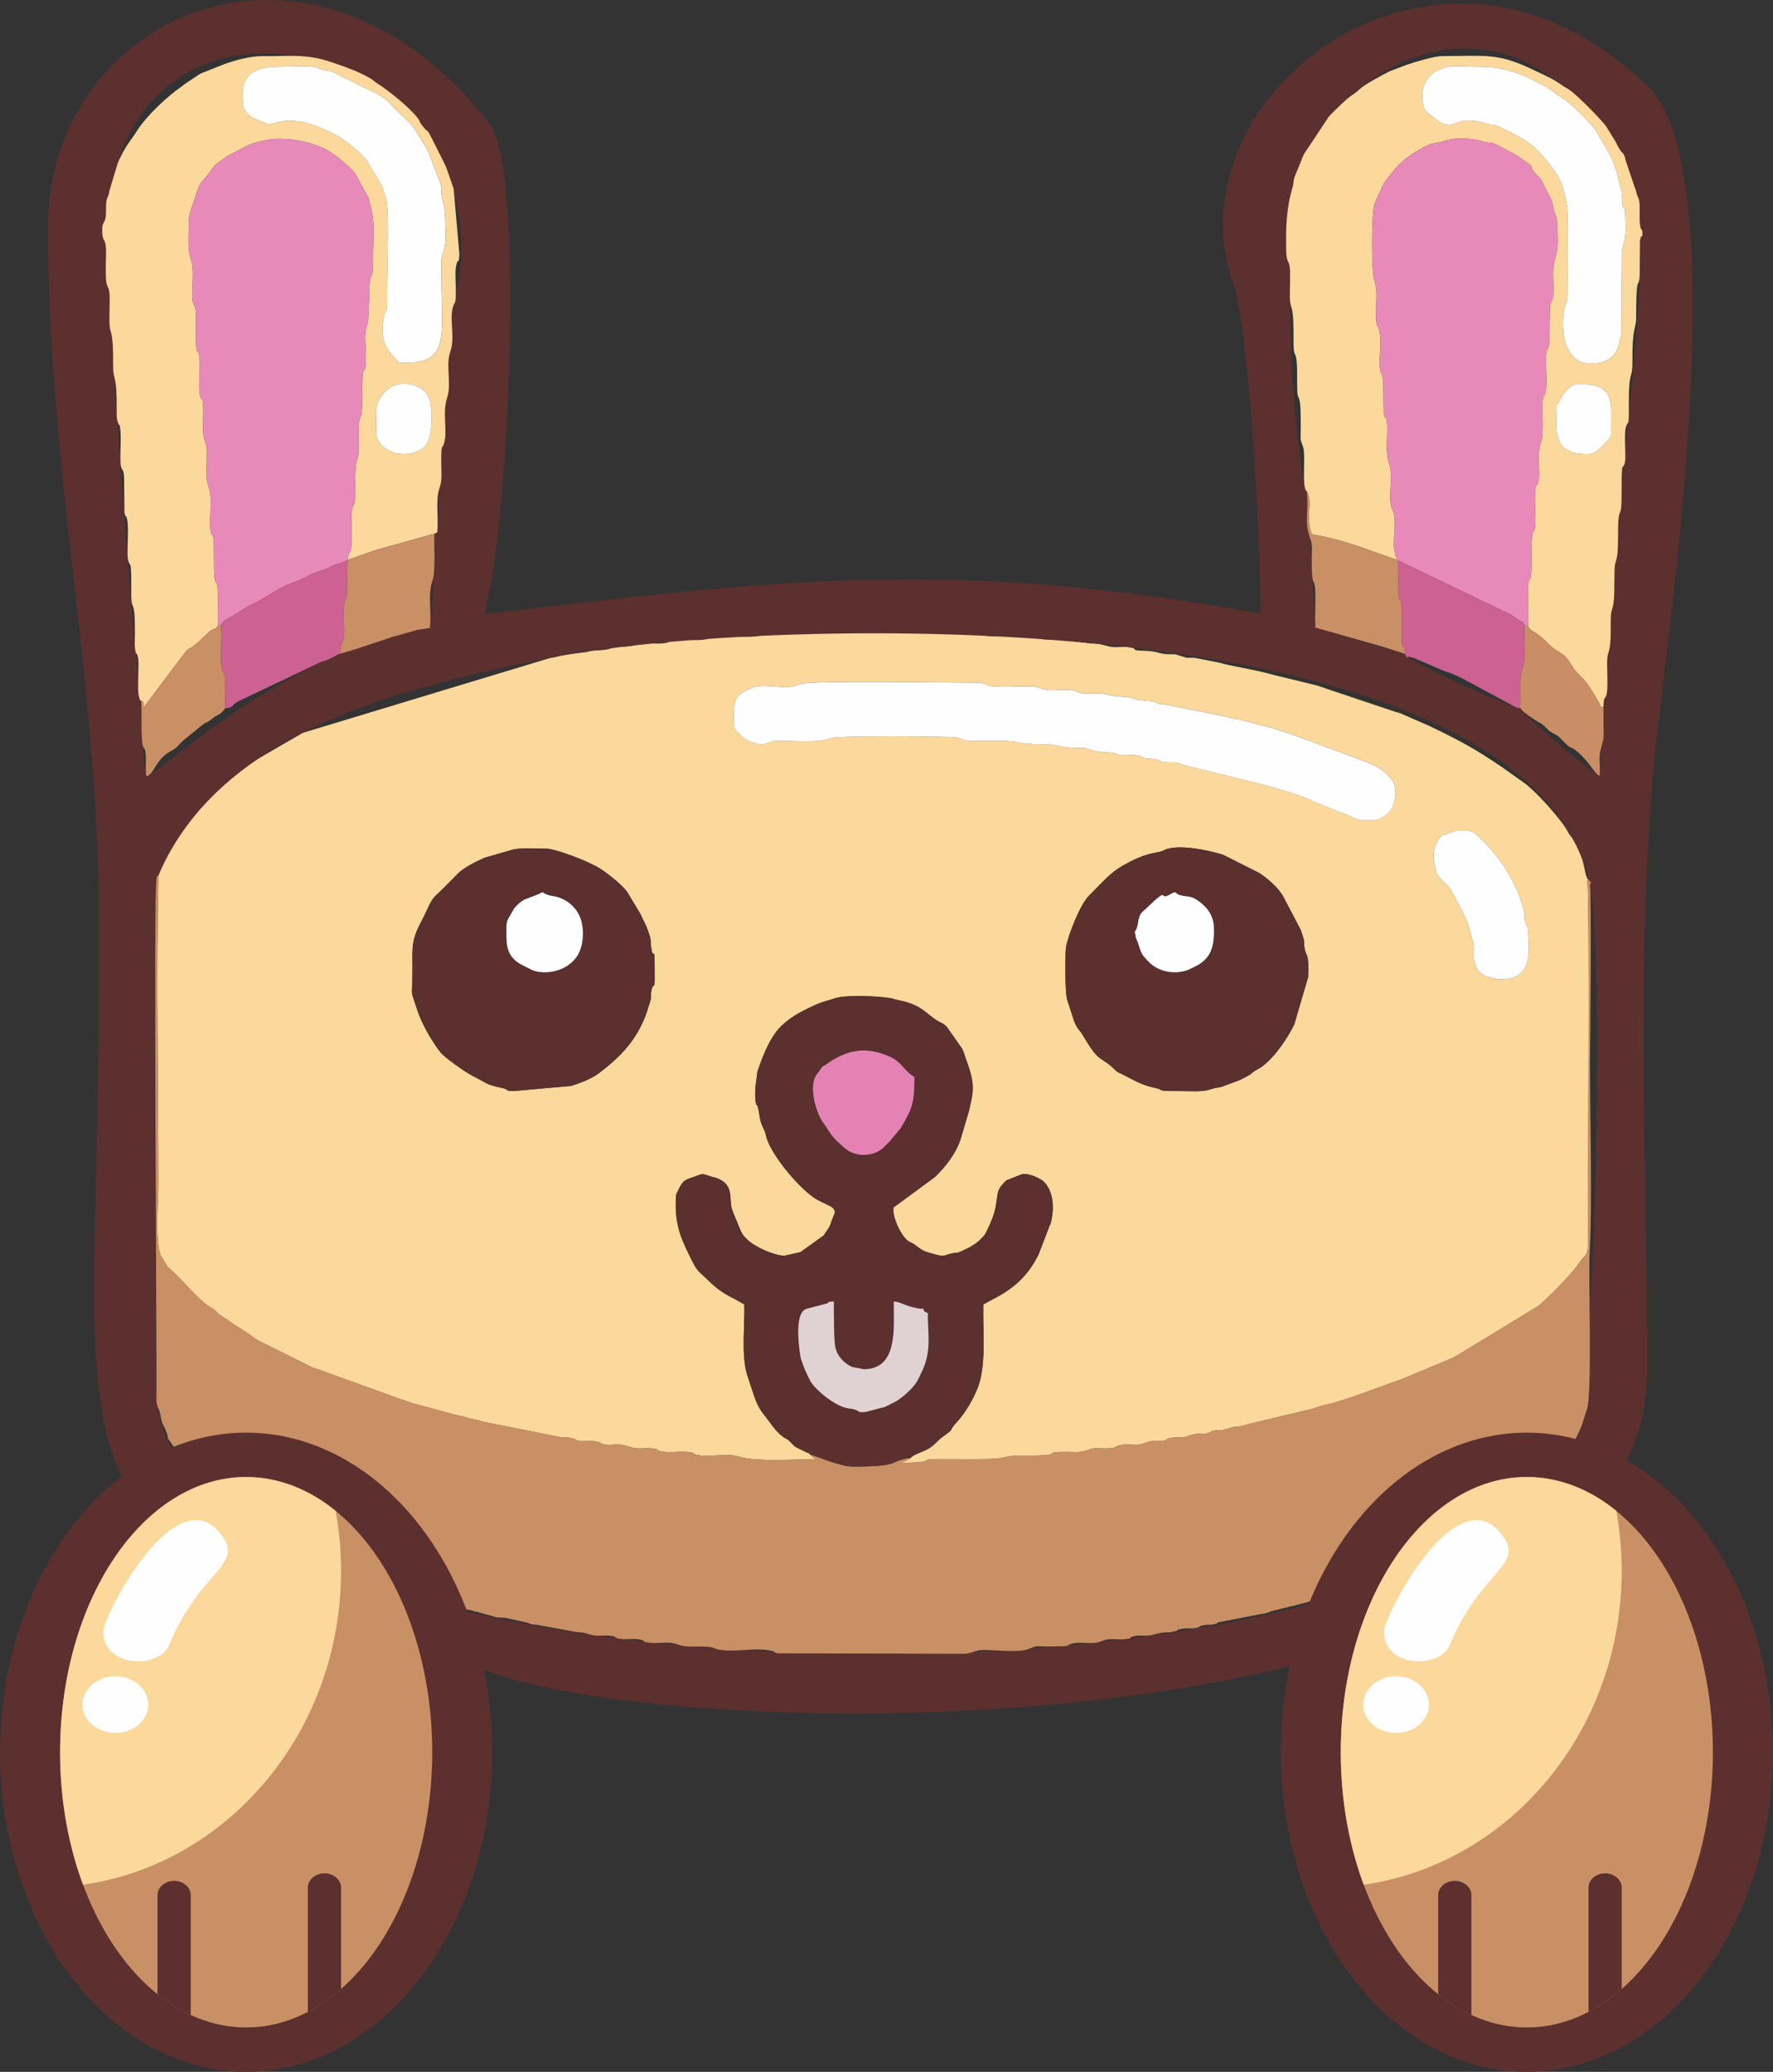 <?xml version="1.0" encoding="UTF-8"?>
<!DOCTYPE svg PUBLIC "-//W3C//DTD SVG 1.1//EN" "http://www.w3.org/Graphics/SVG/1.1/DTD/svg11.dtd">
<!-- Creator: CorelDRAW -->
<svg xmlns="http://www.w3.org/2000/svg" xml:space="preserve" width="173.311mm" height="202.482mm" version="1.1" style="shape-rendering:geometricPrecision; text-rendering:geometricPrecision; image-rendering:optimizeQuality; fill-rule:evenodd; clip-rule:evenodd"
viewBox="0 0 1811.92 2116.89"
 xmlns:xlink="http://www.w3.org/1999/xlink"
 xmlns:xodm="http://www.corel.com/coreldraw/odm/2003">
 <rect x="0" y="0" width="1811.92" height="2116.89" fill="#333333" stroke="none"/>
 <defs>
  <style type="text/css">
   <![CDATA[
    .fil4 {fill:#FEFEFE}
    .fil9 {fill:#FEFEFE}
    .fil0 {fill:#FBD89B}
    .fil3 {fill:#E88AB9}
    .fil7 {fill:#E582B4}
    .fil6 {fill:#E0D2D2}
    .fil5 {fill:#CC6192}
    .fil2 {fill:#C99065}
    .fil8 {fill:#C98E65}
    .fil1 {fill:#5B302E}
   ]]>
  </style>
 </defs>
 <g id="Camada_x0020_1">
  <g id="_2502371612544">
   <g>
    <path class="fil0" d="M1188.82 869.11c13.62,-7.92 49.43,0.38 61.39,4.35l36.73 18.52c7.55,4.82 18.8,14.4 24.03,23.23l18.41 35.11c5.7,16.92 1.87,7.22 3.94,19.29 1.21,7.06 4.83,3.93 3.47,28.86l-14.18 48.41c-7.61,15.18 -20.83,34.59 -34.23,43.77l-3.47 1.96c-10.2,6.04 -0.99,2.44 -17.71,10.8l-18.73 6.98c-5.94,1.45 -5.46,0.63 -11.65,2.71 -8.39,2.82 -20.26,1.62 -30.1,1.65 -28.32,0.09 -14.52,-0.79 -26.82,-3.35 -12.9,-2.68 -20.02,-7.14 -33.16,-13.86 -6.27,-3.21 -3.16,-0.61 -8.66,-5.82 -14.2,-13.44 -14.13,-4.68 -30.82,-32.92l-2.76 -4.26c-1.13,-1.52 -2.19,-2.61 -3.12,-4.01 -3.75,-5.62 -5.19,-12.23 -7.09,-17.89l-3.59 -10.78c-2.6,-7.8 -2.13,-48.73 -1.33,-53.66 2.02,-12.44 14.58,-44.21 23.55,-53.07 19.09,-18.86 22.31,-24.75 42.65,-35.06 19.92,-10.1 28.8,-8.38 33.24,-10.97zm-663.63 245.64c-10.39,0 -3.56,-1.42 -12.69,-3.3 -15.89,-3.28 -14.05,-4.47 -29.48,-12.2 -7.92,-3.97 -29.06,-19.14 -32.89,-24.08 -8.94,-11.53 -18.83,-28.82 -23.44,-42.44l-0.89 -2.74c-7.15,-22.44 -4.26,-7.43 -4.26,-40.5 -0,-19.44 -1.38,-26.57 6.76,-43.52l2.43 -4.71c0.8,-1.57 1.44,-2.84 2.39,-4.75l4.56 -9.6c4.96,-10.66 6.21,-10.12 15.88,-19.78 5,-5 9.89,-9.93 14.93,-15.07 5.29,-5.41 18.96,-12.3 26.72,-15.65l27.6 -7.96c9.1,-2.82 25.8,-1.27 36.03,-1.27 7.39,0 32.73,9.33 42.81,14.26 1.67,0.82 3.34,1.61 4.75,2.3l2.41 1.16c8.94,4.63 25.86,18.13 31.9,26.02l13.39 22.26c0.18,0.37 0.4,0.82 0.58,1.19l5.81 11.96c6.69,17.63 3.32,11.88 5.23,23.29 2.42,14.41 3.37,-11.68 3.37,30.49 0,11.65 -1.6,3.44 -3.2,11.21 -1.93,9.37 1.69,3.26 -3.39,17.97 -0.78,2.27 -0.86,3.14 -1.67,5.44 -9.91,27.85 -26.82,45.36 -49.42,62.25 -7.27,5.44 -18.9,9.72 -27.68,12.52l-58.52 5.24zm992.52 -117.61c-5.08,-2.63 -7.66,-4.57 -10.42,-12.48 -3,-8.59 0.13,-13.3 -1.68,-21.35l-5.88 -20.79c-0.15,-0.43 -0.3,-0.9 -0.44,-1.34l-13.09 -25.96c-0.22,-0.33 -0.5,-0.76 -0.72,-1.1l-3.21 -5.7c-4.95,-7.13 -9.81,-7.49 -14.42,-17.07l-2.49 -11.52c-0.26,-9.14 -0.42,-11.51 2.86,-18.43 0.17,-0.37 0.39,-0.83 0.57,-1.19 2.5,-4.86 -0.94,-0.56 2.71,-4.45 5.82,-6.22 2.77,-0.77 8.7,-4.34l7.93 -2.59c10.31,-1.32 15.14,-0.59 20.13,3.74 19.39,16.85 35.39,39.79 44.52,63.64 0.16,0.43 0.32,0.89 0.47,1.33l2.6 8.06c3.41,9.92 0.88,9.89 2.76,16.84 1.36,5 2.45,0.79 3.04,11.51 1.05,18.77 2.95,38.78 -16.07,45.19 -4.28,1.44 -10,1.51 -15.02,1.32l-11.68 -2.72c-0.37,-0.18 -0.82,-0.41 -1.18,-0.6zm-326.8 -218.35c-9.86,-1.33 -1.09,-1.22 -9.45,-3.01 -4.35,-0.93 -6.95,-0.11 -11.32,-1.13 -7.97,-1.87 0.95,-1.73 -9.46,-3 -4.29,-0.52 -9.75,0.35 -14.1,-0.14 -5.16,-0.58 -1.94,-0.23 -5.47,-1.44 -7.14,-2.46 -15.61,-0.22 -26.21,-3.99l-5.56 -1.71c-1.67,-0.25 -5.19,-0.24 -6.98,-0.23 -19.85,0.08 -21.39,-3.7 -33.64,-3.67 -31.82,0.07 -25.12,-3.72 -47.87,-3.6 -8.88,0.05 -17.8,0.09 -26.68,0.1 -11.09,0.02 -11.29,-3.33 -20.99,-3.87 -12.2,-0.68 -114.75,-1.56 -123.75,0.89 -0.49,0.13 -0.9,0.33 -1.36,0.48 -15.2,4.97 -35.75,2.25 -52.13,2.29 -10.59,0.03 -12.28,4.94 -20.47,3.5 -6.3,-1.11 -13.38,-3.85 -17.96,-8.45 -6.71,-6.73 -7.6,-5.22 -7.77,-17.12 -0.09,-6 0.07,-14.96 2.13,-19.51 2.97,-6.56 9.51,-9.27 16.04,-12.12 0.38,-0.16 0.81,-0.4 1.2,-0.55 13.1,-4.89 35.57,3.49 47.62,-3.36 7.49,-4.26 149.05,-1.67 179.43,-1.64 14.66,0.02 8.95,3.25 21.01,3.87 8.13,0.42 18.34,-0.06 26.69,-0.11 14.8,-0.08 10.68,-0.66 22,2.73 7.75,2.32 17.47,0.5 25.9,0.85 11.7,0.49 6.63,3.85 21.05,3.87 6.16,0.01 14.62,-0.63 19.78,1.13 7.23,2.47 19.92,1.48 26.02,4.01 5.51,2.28 14.17,1.25 20.98,3.24 5.93,1.73 1.24,2.3 11.16,2.7l65.28 13.09c0.43,0.14 0.86,0.35 1.3,0.48l2.83 0.75c0.53,0.12 1,0.15 1.54,0.25 1.98,0.38 2.35,0.18 4.64,0.72l35.22 9.16c0.43,0.15 0.88,0.33 1.31,0.48 1.78,0.61 2.4,0.71 4.11,1.27l9.34 3.17c5.05,1.62 4.94,1.73 9.33,3.16l64.34 23.73c9.72,4.56 17.37,5.46 26.54,14.32 7.17,6.92 12.52,13.12 7.8,30.51 -2.64,9.73 -11.5,16.15 -20.94,17.08 -8.92,0.88 -15.94,-0.13 -23.21,-4 -6.24,-3.32 -2.43,-1.56 -8.94,-3.49l-27.93 -11.23c-15.05,-7.49 -33.11,-12.05 -49.02,-16.79l-84.9 -20.88c-0.45,-0.13 -0.87,-0.34 -1.31,-0.49 -5.03,-1.65 2.03,-0.01 -3.82,-1.48 -5.04,-1.27 -8.45,-0.18 -13.36,-0.84zm-1029.01 115.5c-2.2,104.58 -0.13,211.61 -0.13,316.49 0,16.27 -3.71,62.03 3.31,73.47 9.82,16.01 2.85,5.94 17.79,21.03 7.32,7.39 22.91,25.05 30.93,29.66 7.11,4.09 4.91,3.48 10.61,8.4l8.69 5.56c0.1,0.07 2.63,2.01 2.99,2.27 1.18,0.85 1.8,1.32 3.13,2.14l15.24 9.74c1.14,0.74 4.04,3.26 6.09,4.63 4.93,3.28 8.02,4.13 12.74,6.6 2.12,1.11 2.96,1.6 5.56,2.92l21.44 10.55c4.87,2.46 9.59,4.77 13.06,6.57 0.75,0.39 5.94,2.94 5.96,2.94 0.42,0.16 0.88,0.33 1.31,0.47 0.44,0.15 0.92,0.28 1.37,0.42 0.46,0.15 0.94,0.25 1.4,0.39l84.28 30.47c0.44,0.15 0.89,0.32 1.33,0.48l9.38 3.14c0.43,0.15 0.89,0.33 1.32,0.48 0.42,0.15 0.86,0.35 1.28,0.5l47.6 12.82c5.52,1.08 3.51,0.37 8.59,1.99l7.23 1.84c6.88,1.31 3.58,0.74 8.33,2.24l81.98 16.26c3.37,0.13 5.22,-0.27 8.65,0.43 9.32,1.9 -0.18,1.04 7.85,2.81 6.64,1.46 13.06,-0.7 20.02,1.34 6.87,2.01 -1.32,0.78 6.4,2.4 10.4,2.18 9.49,-2.69 27.16,2.96 6.52,2.08 11.5,0.74 18.57,1.01 13.51,0.52 4.51,3.11 17.47,3.87 6.16,0.36 13.51,-0.5 19.7,-0.19 13.26,0.67 3.89,2.65 15.74,3.83 12.65,1.26 28.12,-2.56 39.5,1.19 16.45,5.42 58.85,2.48 77.37,2.48 -0.35,-0.29 -0.88,-1.17 -1.05,-0.87l-3.27 -2.93c-0.26,-0.24 -0.75,-0.72 -1.12,-1.08 -3.25,-3.49 0.13,-0.24 -3.68,-2.22l-9.51 -4.6c-2.66,-1.6 -1.26,-0.52 -4.03,-3.05 -2.31,-2.12 -1.16,-1.57 -3.53,-3.62 -3.82,-3.31 -1.68,-1.43 -4.29,-2.95 -9.12,-5.33 -14.03,-14.27 -20.36,-22.13 -6.63,-8.24 -8.43,-12.51 -11.73,-21.44l-7.08 -21.42c-6.11,-21.14 -2.16,-48.79 -2.82,-71.76 -3.94,-2.05 -2.39,-1.54 -5.75,-3.32 -13.69,-7.24 -19.75,-10.07 -32.17,-22.28 -7.06,-6.94 -10.08,-8.19 -14.67,-17.39 -11.09,-22.26 -17.98,-35.65 -17.44,-61.47 0.17,-8.19 -0.42,-6.24 2.45,-12.22 5.69,-11.88 7.92,-10.51 18.12,-14.43 6.81,-2.62 6.74,-2.61 15.28,0.37 2.46,0.86 3.02,0.59 5.42,1.45 19.33,6.86 12.59,21.63 16.19,32.26 0.18,0.54 0.82,2.01 1.01,2.55 0.15,0.43 0.31,0.89 0.45,1.33l7.28 17.58c2.67,5.25 2.34,4.69 6.74,9.14 8.06,8.13 28.31,16.53 37.89,16.67l13.82 -3.05c0.55,-0.12 1,-0.19 1.52,-0.33 0.5,-0.13 0.95,-0.26 1.43,-0.42l23.79 -17.12c4.54,-7.74 5.09,-5.9 7.99,-15.12 1.69,-5.39 6.61,-9.89 -1.14,-14.43l-4.8 -2.36c-3.93,-1.89 -5.33,-2.49 -8.29,-4.06 -15.94,-8.41 -46.39,-43.96 -52.28,-63.34 -1.97,-6.49 -0.27,-3.33 -3.1,-9.47 -4.81,-10.44 -3.13,-9.96 -5.4,-20.06 -1.93,-8.61 -1.71,0.34 -2.99,-9.39 -0.39,-2.98 -0.11,-8.96 -0.12,-12.25l2.19 -17.04c0.16,-0.43 0.35,-0.89 0.5,-1.33 4.74,-13.5 9.75,-26.58 17.96,-38.1 6.81,-9.56 18.72,-17.7 29.01,-22.81 20.27,-10.07 16.07,-7.24 32.65,-12.64 10.8,-3.52 50.28,-1.98 59.65,1.04 2.76,0.89 0.86,0.45 4.4,1.16 24.57,4.88 27.84,14.17 41.14,21.87 3.87,2.24 4.67,1.6 8.47,5.81l15.45 22c0.23,0.5 0.89,1.94 1.1,2.47l5.65 16.44c6.9,20.58 3.53,28.96 0.21,44.38l-8.66 29.33c-5.03,14.91 -15.06,27.39 -25.85,38.15l-42.76 31.44c-1.19,9.94 7.49,27.93 14.21,33.47 3.57,2.95 2.06,0.93 5.71,3.21 5.05,3.16 7.94,6.73 14.36,8.74 19.51,6.13 15.71,3.65 24.48,1.67 7.82,-1.77 4.11,0.55 11.7,-2.89 7.07,-3.2 13.88,-6.79 19.39,-12.54 4.41,-4.61 3.69,-3.91 6.43,-9.46 14.47,-29.3 5.25,-35.64 15.79,-46.44 1.17,-1.2 2.22,-2.58 3.52,-3.59l16.13 -6.33c5.64,-1.27 18.35,4.06 22.08,7.82 9.76,9.87 10.64,26.26 7.44,40.32 -1.36,5.98 -1.08,1.92 -2.34,6.5l-10.43 27.13c-10.68,22 -25.48,35.28 -47.24,46.25l-9.34 5.13c-0.76,25.77 3.27,60.36 -5.16,83.61 -4.54,12.55 -13.77,27.97 -21.74,36.4 -9.94,10.52 -0.9,5.51 -13.75,14.54 -6.83,4.8 -9.41,10.05 -17.91,14.17 -4.81,2.33 -12.23,4.42 -15.64,7.96 -3.19,3.14 -6.51,3.11 -9.5,5.05 36.51,0 17.17,-3.72 35.82,-3.77 13.59,-0.04 27.24,0.1 40.84,0.1 40.56,0.01 17.42,-3.9 56.65,-3.67 34.06,0.2 7.34,-4.2 37.15,-3.75 8.77,0.13 12.43,0.8 19.59,-1.71 8.52,-2.99 5.88,-1.95 17.69,-1.87 13.92,0.09 8.54,-2.25 17.69,-3.62 5.68,-0.85 13.54,0.61 19.16,-0.33l7.82 -2.76c4.5,-1.19 5.65,-0.55 10.16,-0.75 13.65,-0.6 3.53,-2.51 15.83,-3.62 9.19,-0.83 5.49,1.68 15.61,-1.91 10.84,-3.84 12.43,-0.18 20.16,-2.93 7.6,-2.71 -2.64,-0.74 5.55,-2.28 5.39,-1.02 5.58,0.62 12.83,-1.68 14.13,-4.48 6.14,0.02 21.75,-4.84l65.99 -15.73c2.01,-0.65 6.75,-2.35 7.91,-2.69 6.02,-1.78 9.81,-2.1 15.67,-3.99l10.74 -3.4c0.43,-0.15 0.89,-0.31 1.33,-0.46 1.73,-0.58 2.47,-0.73 4.1,-1.27 0.43,-0.14 0.89,-0.29 1.32,-0.44l2.59 -0.95c0.43,-0.15 0.88,-0.33 1.31,-0.48l47.91 -17.25c0.36,-0.17 0.8,-0.41 1.17,-0.57l47.7 -19.86c3.01,-1.51 3.21,-1.7 5.58,-2.96l82.74 -50.41c6.09,-3.98 36,-34.06 43,-45.18 0.21,-0.34 0.48,-0.8 0.7,-1.12 2.61,-3.78 3.39,-3.38 4.91,-5.64 3.56,-5.27 2.77,-11.87 2.72,-18.8 -0.35,-40.4 2.13,-348.49 -0.93,-366.77 -3.07,-5.26 -2.59,-24.16 -16.43,-42.55 -2.68,-3.57 -0.93,-0.87 -2.93,-4.13l-1.92 -3.47c-8.49,-13.37 -32.43,-40.19 -44.99,-48.53l-19.83 -14.08c-30.61,-20.78 -43.32,-27.27 -75.59,-42.91l-27.24 -11.85c-0.5,-0.22 -1.98,-0.84 -2.52,-1.04 -2.38,-0.87 -1.89,-0.55 -4.1,-1.23 -4.6,-1.42 -6.16,-2.06 -10.73,-3.54l-57.89 -19.43c-0.45,-0.15 -0.91,-0.31 -1.35,-0.47l-2.63 -0.96c-0.43,-0.15 -0.88,-0.32 -1.31,-0.46 -2.29,-0.77 -4.49,-1.4 -6.77,-2.19l-44.23 -10.77c-19.05,-5.5 -44.17,-8.98 -55.1,-12.4l-25.46 -5.02c-8.33,-0.48 -6.02,0.94 -13.85,-1.82l-5.66 -1.7c-2.41,-0.34 -4.69,-0.08 -7.09,-0.16 -11.69,-0.41 -9.28,-3.15 -26.65,-3.62 -12.3,-0.33 -4.39,-1.25 -11.34,-3.17 -6.95,-1.92 -14.94,0.51 -22.07,-1 -8.21,-1.74 -9.95,-3.37 -19.56,-3.22l-14.54 -1.87c-10.8,-3.83 -30.9,-0.24 -40.62,-3.69 -12.98,-4.61 -31.91,-1.05 -45.89,-1.72 -12.88,-0.62 -10.27,-3.94 -26.4,-3.81l-184.13 0.02c-27.32,-0.05 -16.33,1.41 -28.39,3.46 -12.91,2.2 -30.72,-1.32 -44.12,0.24 -10.6,1.23 -1.39,2.17 -12.41,3.59 -8.53,1.1 -21.68,-1.17 -29.83,0.3 -7.86,1.42 -1.65,2.67 -12.61,3.5 -4.92,0.37 -11.13,-0.35 -16.14,-0.17 -11.51,0.43 -8.24,3.19 -26.58,3.7 -10.91,0.31 -5.21,2.88 -24.75,3.66 -3.8,0.15 -3.06,-0.05 -6.56,0.93 -0.48,0.13 -0.89,0.35 -1.35,0.5l-18.64 2.29c-10.43,0.56 -10.01,2.86 -19.38,3.84l-252.88 76.53 -68.58 39.71c-3.67,2.5 -4.45,4.56 -7.24,6.77 -4.38,3.47 -4.24,1.68 -9.56,6.33l-31.29 30.94c-4.69,5.38 -1.9,4.02 -5.94,9.75 -24.67,35.01 -12.88,23.89 -24.99,52.1z"/>
    <path class="fil1" d="M161.89 894.29c64.12,-149.35 252.93,-192.38 400.47,-222.13 218.1,-43.99 994.98,-62.82 1062.31,230.64 14.86,64.77 7.12,521.39 -17.53,573.54 -143.65,303.99 -1448.1,282.77 -1447.21,-58.44 0.15,-56.31 -5.64,-515.92 1.96,-523.61zm282.14 -349.06c-2.47,33.57 -0.16,63.03 -4.72,96.38 -147.35,22.37 -273.12,146.92 -289.69,151.6 -5.04,-26.29 -3.56,-50.02 -5.36,-77.09 -1.69,-0.84 -47.57,-473.67 -24,-549.16 67.58,-216.44 409.75,-93.91 342.54,147.2 -19.5,69.96 -11.26,154.54 -15.83,229.41 -2.64,2.24 -0.84,0.8 -2.92,1.65zm1194.65 176.98c0.19,25.18 -2.94,46.96 -3.85,70.6 -6.41,-2.35 -75.52,-59.19 -81.03,-69.35 -14.08,-1.33 -114.57,-47.86 -117.83,-55.35l-91.63 -26.81c-3.28,-43.14 -4.78,-91.34 -8.83,-139.24 -6.5,-3.64 -47.43,-313.84 28.58,-389.12 153.29,-151.83 317.82,-5 311.63,168.54 -4.7,131.75 -34.99,307.95 -37.05,440.74zm-1140.68 -110.61c20.17,-68.91 39.91,-437.41 1.95,-485.79 -182.06,-232.03 -451.29,-111.89 -451.08,107.77 0.24,244.49 50.54,456.06 52.24,700.12 4.4,630.81 -92.29,609.39 405.89,776.92 232.75,78.27 1177.15,74.15 1176.47,-312.2 -0.38,-215.45 -13.38,-446.85 11.04,-656.83 15.15,-130.3 77.01,-568.01 -10.16,-652.86 -215.23,-209.48 -491.05,10.43 -424.3,199.9 17.45,49.53 28.28,278.37 28.28,338.34 -309.63,-56.45 -490.78,-35.79 -792.54,0.47l2.2 -15.84z"/>
    <path class="fil2" d="M1621.94 897.13c3.06,18.28 0.58,326.38 0.93,366.77 0.06,6.94 0.84,13.54 -2.72,18.8 -1.53,2.26 -2.3,1.86 -4.91,5.64 -0.23,0.33 -0.49,0.79 -0.7,1.12 -6.99,11.12 -36.91,41.2 -43,45.18l-82.74 50.41c-2.37,1.26 -2.57,1.45 -5.58,2.96l-47.7 19.86c-0.37,0.16 -0.81,0.4 -1.17,0.57l-47.91 17.25c-0.43,0.15 -0.88,0.33 -1.31,0.48l-2.59 0.95c-0.43,0.15 -0.89,0.3 -1.32,0.44 -1.63,0.54 -2.38,0.69 -4.1,1.27 -0.44,0.15 -0.9,0.31 -1.33,0.46l-10.74 3.4c-5.85,1.89 -9.64,2.21 -15.67,3.99 -1.16,0.34 -5.9,2.03 -7.91,2.69l-65.99 15.73c-15.61,4.86 -7.62,0.36 -21.75,4.84 -7.25,2.3 -7.44,0.66 -12.83,1.68 -8.18,1.54 2.06,-0.43 -5.55,2.28 -7.73,2.76 -9.31,-0.91 -20.16,2.93 -10.12,3.58 -6.42,1.08 -15.61,1.91 -12.3,1.11 -2.18,3.02 -15.83,3.62 -4.5,0.2 -5.65,-0.43 -10.16,0.75l-7.82 2.76c-5.62,0.94 -13.48,-0.52 -19.16,0.33 -9.14,1.37 -3.77,3.72 -17.69,3.62 -11.81,-0.08 -9.18,-1.12 -17.69,1.87 -7.16,2.51 -10.82,1.84 -19.59,1.71 -29.81,-0.45 -3.09,3.95 -37.15,3.75 -39.23,-0.23 -16.09,3.68 -56.65,3.67 -13.6,-0 -27.25,-0.14 -40.84,-0.1 -18.65,0.06 0.69,3.77 -35.82,3.77 2.99,-1.93 6.31,-1.9 9.5,-5.05 -23.06,3.33 -9.19,8.54 -53.23,8.99 -14.31,0.15 -12.2,-0.76 -26.16,-4.14l-23.57 -8.36c0.37,0.37 0.86,0.85 1.12,1.08l3.27 2.93c0.17,-0.3 0.7,0.58 1.05,0.87 -18.52,0 -60.92,2.94 -77.37,-2.48 -11.38,-3.75 -26.85,0.07 -39.5,-1.19 -11.84,-1.18 -2.48,-3.17 -15.74,-3.83 -6.19,-0.31 -13.54,0.55 -19.7,0.19 -12.96,-0.76 -3.97,-3.35 -17.47,-3.87 -7.07,-0.27 -12.05,1.07 -18.57,-1.01 -17.67,-5.65 -16.76,-0.77 -27.16,-2.96 -7.72,-1.62 0.47,-0.39 -6.4,-2.4 -6.96,-2.04 -13.39,0.12 -20.02,-1.34 -8.04,-1.77 1.47,-0.91 -7.85,-2.81 -3.43,-0.7 -5.28,-0.3 -8.65,-0.43l-81.98 -16.26c-4.75,-1.5 -1.45,-0.93 -8.33,-2.24l-7.23 -1.84c-5.07,-1.62 -3.06,-0.91 -8.59,-1.99l-47.6 -12.82c-0.42,-0.14 -0.86,-0.35 -1.28,-0.5 -0.43,-0.15 -0.88,-0.33 -1.32,-0.48l-9.38 -3.14c-0.43,-0.15 -0.89,-0.33 -1.33,-0.48l-84.28 -30.47c-0.46,-0.14 -0.94,-0.24 -1.4,-0.39 -0.45,-0.14 -0.93,-0.27 -1.37,-0.42 -0.43,-0.15 -0.9,-0.31 -1.31,-0.47 -0.02,-0.01 -5.22,-2.56 -5.96,-2.94 -3.47,-1.8 -8.2,-4.11 -13.06,-6.57l-21.44 -10.55c-2.59,-1.31 -3.44,-1.81 -5.56,-2.92 -4.72,-2.47 -7.81,-3.32 -12.74,-6.6 -2.05,-1.37 -4.95,-3.89 -6.09,-4.63l-15.24 -9.74c-1.33,-0.82 -1.96,-1.29 -3.13,-2.14 -0.36,-0.26 -2.89,-2.2 -2.99,-2.27l-8.69 -5.56c-5.7,-4.92 -3.51,-4.31 -10.61,-8.4 -8.02,-4.61 -23.61,-22.27 -30.93,-29.66 -14.94,-15.09 -7.97,-5.03 -17.79,-21.03 -7.02,-11.44 -3.31,-57.2 -3.31,-73.47 0,-104.88 -2.07,-211.9 0.13,-316.49 -3.8,3.85 -0.37,-2.33 -1.97,3.6 -3.17,11.75 0.15,465 0.01,520.01 -0.02,7.26 -0.91,14.65 1.44,20.53 1.01,2.52 0.17,-1.11 1.51,3.34 1.98,6.57 1.48,9.71 4.4,15.39 0.19,0.36 0.46,0.78 0.64,1.14 0.18,0.36 0.44,0.79 0.62,1.16l1.98 5.09c2.44,7.78 -1.15,2.14 3.56,8.8l24.5 35.78c7.64,7.44 15.33,17.55 24.09,23.63 4.38,3.04 3.36,0.98 7.92,4.4 8.98,6.74 17.76,15.83 27.35,20.72 0.35,0.18 6.59,3.26 6.84,3.4 4.33,2.47 3.66,2.87 7.12,5.27 14.15,9.82 36.16,18.04 52.11,26.11 1.18,0.6 2.33,1.2 3.53,1.81l37.36 15.37c0.13,0.05 4.87,2.23 4.91,2.25 0.36,0.17 0.79,0.43 1.15,0.6 0.36,0.18 0.8,0.42 1.16,0.59l80.31 24.89c2.91,0.5 1.19,-0.03 4.27,0.82 0.42,0.12 0.85,0.31 1.26,0.44 0.42,0.13 0.84,0.36 1.26,0.49l15.63 4c4.26,1.3 1.44,0.51 6.03,1.37l22.89 6.21c1.49,0.47 1.38,0.69 4.03,1.09 4.92,0.74 6.21,-0.26 11.43,1.16l20.38 4.49c5.04,1.67 -2.21,0.05 3.87,1.39 2.77,0.61 2.17,0.29 4.75,0.52l40.63 7.42c13.55,0.71 10.17,2.85 21.21,3.72 3.82,0.3 8.59,-0.4 12.42,0.02 8.55,0.93 3.7,1.14 7.94,2.5 7.33,2.34 15.8,-0.11 23.52,1.51 7.99,1.68 -0.5,1.52 9.37,3.13 6.61,1.08 16.17,-0.69 22.72,0.32 8.23,1.27 9.12,3.78 21.45,3.64 28.14,-0.31 17.65,2.13 30.18,3.63 15.66,1.87 32.24,-2.25 47.84,0.22 9.89,1.57 2.36,1.59 9.31,3.09l190.7 0.47c8.1,-0.41 10.47,-3.73 19.27,-3.88 12.35,-0.22 35.19,3.11 46.17,-0.94 9.93,-3.66 4.21,-2.81 21.2,-2.62l15.9 -0.37c7.41,-1.51 1.97,-0.77 5.32,-1.95 7.58,-2.67 14.5,-0.93 23.19,-1.28 9.43,-0.39 10.27,-3.77 19.2,-3.91 3.81,-0.06 8.91,0.47 12.59,0.12 10.45,-1 3.93,-1.29 9.65,-2.92 7.2,-2.05 13.74,0.46 21.29,-1.9 10.84,-3.39 13.23,-1.16 21.42,-3.36 6.36,-1.7 -1.05,-1.35 7.94,-2.72 3.97,-0.6 8.03,0.18 11.99,-0.44 8.42,-1.32 1.61,-1.53 9.39,-3.02 4.48,-0.86 6.69,-0.01 11.27,-1.18 6.03,-1.55 -0.85,-1.22 8.09,-2.64l40.27 -7.75c3.29,-0.55 0.84,0.13 4.3,-0.84l5.23 -1.9c17.1,-4.5 35.21,-8.04 51.28,-13.67l58.67 -19.55c2.96,-1.05 7.6,-2.55 9.34,-3.12 0.44,-0.14 0.89,-0.31 1.34,-0.45l88.41 -40.74c13.34,-6.36 23.55,-16.2 36.08,-23.71l38.05 -33c4.38,-4.72 2.41,-2.89 4.95,-7.34 5.51,-9.66 14.29,-16.42 19.81,-28.4l4.61 -9.54c4.66,-8.4 6.78,-17.39 9.96,-26.63 5.67,-16.49 1.37,-137.01 2.88,-162.13 2.74,-45.64 0.26,-140.07 0.26,-191.19 0,-9.66 2,-174.66 -0.18,-184.06 -0.03,-0.14 4.79,2.5 -2.73,-5.67z"/>
    <path class="fil1" d="M936.96 1411.86c-4.36,7.07 -15.6,17.22 -23.18,21l-2.39 1.16c-0.21,0.1 -6.78,3.46 -6.97,3.53l-20.08 5.19c-7.9,0.76 -6.27,-0.99 -10.02,-2.22 -5.22,-1.72 -3.89,-0.75 -8.97,-1.81 -12.79,-2.65 -31.36,-18.13 -36.75,-26.85 -0.21,-0.35 -0.45,-0.8 -0.65,-1.16l-2.95 -6.04c-3.42,-6.89 -4.2,-9.86 -6.64,-16.71 -0.14,-0.41 -8.84,-47.56 6.34,-50.8l19.9 -5.22c4.49,-1.53 -0.81,-1.9 7.6,-2.11 0.09,9.69 -0.26,40.88 1.82,48.15 2.36,8.25 8.79,15.06 16.63,18.63l12.13 2.38c35.79,0 30.34,-43.98 30.6,-69.14 6.72,0.14 10.09,4.08 24.33,6.94 8.37,1.68 3.94,-2.44 7.05,3.27 4.98,2.63 3.16,-0.01 3.53,8.61 0.92,21.34 2.59,35.43 -7.11,54.83 -1.04,2.08 -2.46,5.55 -4.21,8.38zm-2.49 -311.53c0,26.93 -1.78,31.67 -14.17,52.62l-11.93 14.15c-2.43,2.23 -4.32,4.42 -6.32,6.17 -10.3,9 -28.27,9.01 -38.56,-0 -8.13,-7.12 -12.81,-11.14 -18.24,-20.32 -1.35,-2.28 -4.32,-6.17 -5.03,-7.32 -7.47,-12.17 -13.95,-37.01 -5.36,-48.26l1.58 -1.94c6.86,-9.14 0.53,-2.89 7.94,-8.03 19.74,-13.71 39,-19.82 66.19,-7.17 10.76,5 14.69,15.22 23.89,20.11zm-106.75 385.64l23.57 8.36c13.97,3.38 11.85,4.28 26.16,4.14 44.04,-0.45 30.17,-5.66 53.23,-8.99 3.41,-3.54 10.83,-5.63 15.64,-7.96 8.5,-4.12 11.08,-9.38 17.91,-14.17 12.86,-9.03 3.81,-4.03 13.75,-14.54 7.97,-8.44 17.2,-23.86 21.74,-36.4 8.42,-23.25 4.39,-57.84 5.16,-83.61l9.34 -5.13c21.77,-10.96 36.56,-24.24 47.24,-46.25l10.43 -27.13c1.26,-4.58 0.98,-0.53 2.34,-6.5 3.2,-14.06 2.33,-30.45 -7.44,-40.32 -3.73,-3.77 -16.44,-9.09 -22.08,-7.82l-16.13 6.33c-1.3,1.01 -2.35,2.39 -3.52,3.59 -10.53,10.81 -1.32,17.14 -15.79,46.44 -2.74,5.55 -2.01,4.85 -6.43,9.46 -5.5,5.74 -12.32,9.34 -19.39,12.54 -7.58,3.43 -3.87,1.12 -11.7,2.89 -8.77,1.98 -4.97,4.46 -24.48,-1.67 -6.42,-2.02 -9.3,-5.58 -14.36,-8.74 -3.64,-2.28 -2.13,-0.26 -5.71,-3.21 -6.72,-5.55 -15.39,-23.54 -14.21,-33.47l42.76 -31.44c10.79,-10.76 20.81,-23.24 25.85,-38.15l8.66 -29.33c3.31,-15.43 6.69,-23.81 -0.21,-44.38l-5.65 -16.44c-0.21,-0.53 -0.86,-1.98 -1.1,-2.47l-15.45 -22c-3.8,-4.21 -4.6,-3.57 -8.47,-5.81 -13.29,-7.7 -16.57,-16.99 -41.14,-21.87 -3.54,-0.7 -1.64,-0.27 -4.4,-1.16 -9.37,-3.02 -48.85,-4.56 -59.65,-1.04 -16.59,5.4 -12.38,2.57 -32.65,12.64 -10.29,5.11 -22.2,13.26 -29.01,22.81 -8.22,11.52 -13.22,24.6 -17.96,38.1 -0.15,0.44 -0.35,0.89 -0.5,1.33l-2.19 17.04c0.01,3.29 -0.28,9.27 0.12,12.25 1.28,9.73 1.05,0.79 2.99,9.39 2.27,10.09 0.59,9.62 5.4,20.06 2.83,6.14 1.13,2.98 3.1,9.47 5.89,19.37 36.34,54.92 52.28,63.34 2.97,1.57 4.37,2.17 8.29,4.06l4.8 2.36c7.75,4.55 2.83,9.05 1.14,14.43 -2.9,9.23 -3.45,7.38 -7.99,15.12l-23.79 17.12c-0.48,0.15 -0.93,0.28 -1.43,0.42 -0.53,0.14 -0.98,0.21 -1.52,0.33l-13.82 3.05c-9.58,-0.14 -29.82,-8.54 -37.89,-16.67 -4.4,-4.44 -4.07,-3.88 -6.74,-9.14l-7.28 -17.58c-0.14,-0.44 -0.31,-0.9 -0.45,-1.33 -0.19,-0.54 -0.82,-2.01 -1.01,-2.55 -3.6,-10.63 3.14,-25.41 -16.19,-32.26 -2.4,-0.85 -2.96,-0.59 -5.42,-1.45 -8.54,-2.98 -8.47,-2.98 -15.28,-0.37 -10.2,3.92 -12.43,2.55 -18.12,14.43 -2.86,5.98 -2.28,4.03 -2.45,12.22 -0.54,25.82 6.35,39.21 17.44,61.47 4.58,9.2 7.61,10.45 14.67,17.39 12.42,12.21 18.48,15.04 32.17,22.28 3.36,1.78 1.81,1.27 5.75,3.32 0.66,22.97 -3.28,50.62 2.82,71.76l7.08 21.42c3.3,8.93 5.1,13.21 11.73,21.44 6.33,7.86 11.24,16.8 20.36,22.13 2.61,1.52 0.46,-0.36 4.29,2.95 2.37,2.05 1.22,1.5 3.53,3.62 2.77,2.54 1.37,1.45 4.03,3.05l9.51 4.6c3.81,1.98 0.43,-1.27 3.68,2.22z"/>
    <path class="fil0" d="M384.89 446.02c-0.38,-1.13 -0.29,-27.92 0.06,-30.07 1.19,-7.19 0.03,-1.55 1.77,-5.56l1.2 -2.39c1.75,-3.32 1.04,-2.02 1.96,-3.37 8.01,-11.76 21.21,-15.48 34.92,-10.48l4.8 2.3c5.3,2.93 8.93,9.06 10.16,14.57 1.61,7.28 2.95,30.19 -3.39,41.84 -2.5,4.59 -5.57,6.54 -10.54,8.6 -11.26,4.66 -34.46,3.74 -40.95,-15.44zm23.46 -75.29c-11.67,-12.52 -20.74,-19.31 -16.01,-46.76 2.12,-12.29 3.51,5 3.45,-28.42 -0.04,-22.45 2.66,-81.57 -1.54,-93.99l-1.45 -3.89c-0.14,-0.45 -0.26,-0.93 -0.4,-1.38 -1.3,-4.22 -0.28,-2.29 -2.14,-6.66l-15.13 -25.28c-6.7,-9.69 -25.2,-23.42 -35.52,-28.32l-4.8 -2.29c-38.21,-18.75 -55.42,-6.04 -60.51,-6.72l-17.51 -7.35c-9.41,-8.22 -8.81,-12.34 -8.69,-24.24 0.24,-24.68 20.67,-27.32 39.9,-27.23 8.33,0.04 24.54,-0.95 31.91,0.15 10.38,1.55 1.29,1.57 12.52,3.49 3.6,0.61 2.34,0.03 6.18,1.09l48.9 24.08c8.48,5.06 11.09,8.79 16.94,14.77 14.63,14.97 13.02,10.3 22.49,25.19l8.82 14.33c0.24,0.49 0.91,1.9 1.14,2.38 0.18,0.37 0.4,0.83 0.58,1.19 0.24,0.49 0.93,1.89 1.18,2.38l11.22 29.68c0.14,0.44 0.35,0.86 0.47,1.32 2.8,10.12 -1.89,2.95 3.77,22.88l0.92 11.78c-0.07,9.85 1.68,22.17 -0.99,31.33 -4.55,15.63 -2.77,9.47 -2.77,30.68 0.01,61 9.1,87.6 -42.9,85.81zm-264.09 345.4c1.88,2.33 2.21,-3.86 2.41,6.9l42.8 -56.9c6.18,-6.44 4.11,-0.67 21.25,-17.76 9.14,-9.12 7.94,-2.9 11.99,-9.03 -0.74,-12.01 0.35,-24.18 -0.22,-35.89 -0.86,-17.53 -3.92,4.38 -3.8,-33.52 0.11,-35.85 -2.72,-14.21 -3.78,-31.72 -0.6,-9.92 1.72,-27.99 -0.56,-36.53 -4.68,-17.53 -3.19,-8 -2.98,-32.69 0.06,-6.71 0.59,-10.55 -1.31,-16.1 -4.3,-12.56 -2,-18.59 -2.27,-35.37 -0.22,-13.93 -2.03,-5.83 -3.64,-14.36 -1.78,-9.47 0.96,-26.66 -0.26,-36.97 -1.86,-15.79 -3.78,5.8 -3.64,-31.71 0.02,-4.66 0.48,-13.41 -0.27,-17.6 -1.62,-9.04 -3.38,-2.72 -3.51,-15.91 -0.12,-11.51 2.09,-25.88 -1.39,-36.13 -3.57,-10.5 -2.14,-22.84 -2.23,-34.88 -0.1,-13.23 2.87,-16.16 6.72,-28.57 2.16,-6.96 3.38,-12.3 8.38,-17.71 14.88,-16.12 3.21,-9.71 25.08,-24.61l21.88 -11.37c10.37,-3.4 20.12,-5.88 31.26,-5.82 15.52,0.09 33.99,3.99 46.96,10.9 10.51,5.6 21.4,15.13 29.49,23.9l12.62 23c2.16,4.17 0.6,0.33 2.2,5.92 6.61,23.07 3.54,32.24 3.82,61.66 0.21,21.99 -4,6.75 -3.78,33.57l-1.36 28.31c-5.29,15.27 -1.39,22.36 -2.19,40.84 -0.72,16.74 -3.85,-4.79 -3.74,33.55 0.11,39.11 -4.24,5.69 -3.75,49.59 0.03,2.33 0.21,6.81 0.02,8.92 -1.36,15.02 -3.45,-2.2 -3.59,42.48 -0.06,20.66 -3.91,1.55 -3.77,33.54 0.02,5.56 0.38,12.44 0.11,17.83 -0.66,13.33 -3.23,4.93 -3.74,16.17l26.2 -9.27c2.15,-0.73 2.72,-0.84 5.38,-1.64l56.98 -15.92c2.08,-0.85 0.28,0.59 2.92,-1.65 1.22,-19.94 -2,-32.95 2.5,-45.86 2.54,-7.28 1.57,-14.77 1.5,-23.39 -0.19,-23.07 0.98,-14.5 2.97,-21.78 3.67,-13.37 -2.24,-30.32 3.15,-46.49 4.61,-13.85 -1.8,-32.88 3.08,-46.57 5.24,-14.7 -1.01,-32.27 2.63,-45.32 2.33,-8.35 3.21,0.03 3.03,-22.17 -0.06,-7.32 -1.12,-17.18 1.06,-23.22 1.76,-4.88 1.94,1.42 2.65,-8.58l-5.89 -67.27c-10.28,-29.08 -3.71,-14.19 -17.92,-42.8 -12.69,-25.55 -5.62,-10.14 -14.74,-22.55 -3.36,-4.57 -0.91,-2.96 -4.64,-7.71 -7.89,-10.04 -29.21,-27.42 -40.06,-34.17 -3.25,-2.02 -4.42,-3.55 -7.15,-5.22 -9.74,-5.96 -23.51,-11.21 -33.61,-14.63 -2.47,-0.84 -7.06,-2.43 -9.34,-3.16 -24.21,-7.82 -41.81,-5.1 -67.74,-5.34 -12.22,-0.11 -27.89,4.08 -39.9,8.43l-17.86 7.18c-2.01,0.66 -4.6,1.62 -7.49,3.31l-14.78 9.93c-0.19,0.14 -2.98,2.34 -3.01,2.36 -14.06,9.51 -35.89,30.07 -45.24,44.88 -6.41,10.15 -10.15,13.34 -15.94,24.93 -1.6,3.19 -3.17,6.28 -3.97,8.6l-8.29 27.53c-2.12,12 -3.58,3.7 -3.61,21.46 -0.03,14.95 -4.39,7.66 -3.84,21.17 0.48,11.94 3.97,4.93 3.89,21.12 -0.04,8.03 -0.49,17.11 -0.19,25.01 0.48,12.53 3.79,7.46 3.88,21 0.06,8.27 -0.31,16.75 -0.22,25 0.14,13.53 4.12,4.56 3.76,44.19 -0.15,17.19 3.91,5.85 3.68,46.05 -0.03,4.76 -0.27,7.35 1,11.67 1.89,6.42 1.88,-1.21 2.83,9.47 0.61,6.88 -0.05,17.62 -0.1,24.88 -0.15,19.24 2.54,8.94 3.78,21.17l0.35 36.88c1.62,7.81 1.6,0.12 3.13,9.3 1.34,7.99 -0.62,30.27 0.27,36.98 1.73,13.09 3.97,-4.56 3.59,33.73 -0.26,26.29 4.05,1.85 3.71,46.01 -0.03,3.3 -0.32,9.31 0.04,12.33 1.2,9.97 1.09,1.88 3.01,9.4 2.12,8.31 -2.52,41.86 3.34,44.79z"/>
    <path class="fil0" d="M1590.95 415.92c0,-8.09 -0.17,0.07 1.45,-3.84l5.8 -10.1c3.16,-3.64 8.1,-9.18 12.13,-9.18 9.51,0 22.01,-1 29.43,6.2 8.82,8.56 6.72,22.65 6.78,36.48 0.05,11.44 1.24,9.72 -5.49,16.5 -9.48,9.54 -10.33,13.91 -30.51,11.03 -3.09,-0.44 -1.69,-0.2 -4.07,-1.05l-3.57 -1.68c-5.68,-2.91 -7.05,-4.47 -9.85,-11.07 -3.71,-8.74 -2.09,-19.13 -2.09,-33.3zm11.96 -58.46c-7.05,-12.06 -6.02,-33.74 -4.23,-41.96 2.72,-12.51 3.34,1.25 3.31,-28.81 -0.03,-21.81 -0.18,-43.72 0.04,-65.53 0.11,-11.32 -1.85,-17.53 -4.35,-27.83 -3.39,-13.93 -16.71,-29.37 -26.38,-39.6 -6.57,-6.94 -19.81,-14.73 -28.42,-19.01 -21.81,-10.83 -9.03,-4.1 -23.57,-8.42 -33.29,-9.88 -29.6,6.76 -46.96,-0.81l-15.02 -11.54c-3.88,-4.9 -7.99,-25.84 5.02,-37.26 0.93,-0.82 3.26,-2.71 5.09,-3.75 3.09,-1.76 1.96,-0.46 4.97,-2.23 7.98,-4.68 21.7,-2.51 31.71,-2.51 17.5,-0 27.28,0.32 42.82,5.48l7.97 2.7c0.44,0.15 0.91,0.31 1.34,0.47l13.22 6.44c24.18,12.59 10.54,6.03 26.16,16.29l2.31 1.33c7.51,4.49 29.35,26.17 33.69,33.54l13.54 23.77c0.18,0.36 0.42,0.81 0.61,1.17 0.19,0.36 0.43,0.8 0.62,1.17l2.32 4.97c5.51,14.56 4.11,15.15 6.55,22.82 4.19,13.14 1.27,5.64 2.36,16.98 1.5,15.71 3.46,-4.99 3.65,28.3 0.1,15.83 -3.8,14.57 -3.81,28.19l-0.6 80.61c-3.84,14.2 -4.18,22.15 -19.55,27.54 -4.22,1.48 -11.36,1.37 -16.45,1.07 -8.56,-0.51 -14.45,-7.59 -17.95,-13.57zm-267.4 144.59c6.5,8.98 -1.57,26.46 5.06,43.86 19.29,3.01 38.93,9.21 50.46,13.18 0.54,0.19 2.06,0.78 2.6,0.97l34.67 12.23c-8.14,-14.74 0.18,-34.42 -4.32,-49.49 -2.03,-6.79 -0.8,1.34 -2.4,-6.39 -2.56,-12.36 2.47,-30.56 -2.28,-43.9 -3.41,-9.56 -1.45,-23.98 -1.66,-35.46 -0.34,-19.12 -4.04,0.78 -3.83,-31.74 0.23,-35.64 -3.33,-14.81 -3.8,-33.5 -0.29,-11.37 2.3,-25.95 -1.01,-36.12 -2.04,-6.27 -0.75,2.44 -2.33,-6.6 -2.32,-13.3 2.73,-28.92 -2.34,-43.65 -2.75,-7.98 -3.12,-69.86 0.77,-78.18l8.85 -19.56c11.1,-14.92 17.39,-23.66 35.94,-34.43 11.63,-6.75 12.39,-6.23 20.53,-7.81l4.43 -1.1c14.27,-4.55 28.15,-3.26 42.14,0.49 5.86,1.57 5.89,0.16 11.66,2.53 0.38,0.15 0.81,0.4 1.17,0.57 0.06,0.03 2.84,1.53 3.49,1.86l16.99 9.09c25.61,17.84 8.38,6.33 18.92,18.37 4.79,5.47 4.31,2.89 8.32,11.12l2.29 4.81c0.18,0.37 0.4,0.82 0.58,1.19 0.18,0.36 0.4,0.82 0.58,1.19 3.71,7.44 4.86,7.95 6.5,16.7 1.98,10.61 3.16,4.7 3.72,15.85 0.53,10.42 1.63,25.24 -1.42,34.41 -4.09,12.29 -1.94,21.45 -2.23,34.9 -0.41,18.92 -3.95,-1.85 -3.83,33.51 0.13,37.73 -2.82,16.41 -3.81,33.5 -0.55,9.53 1.45,26.78 -0.24,35.18 -1.58,7.84 -3.09,1.56 -3.45,14.38 -0.25,8.64 1.27,29.18 -0.97,36.08 -6.14,18.89 -0.34,29.55 -3.05,41.35 -1.84,8.01 -0.78,-1.89 -2.86,7.83 -1.73,8.08 0.13,26.03 -0.3,35.35 -0.78,17.01 -3.9,-4.81 -3.79,33.54 0.11,36.25 -3.32,14.81 -3.78,33.51 -0.31,12.51 0.36,25.23 -0.05,37.87 4.56,7.89 5.47,2.33 21.09,18.45 9.33,9.62 14.47,7.18 21.81,19.01 11.94,19.25 11.27,8.06 29.75,41.01 3.68,6.57 -1.02,4.1 4.58,4.2 0.23,-14.58 2.89,-4.69 3.85,-17.62 0.53,-7.11 -0.05,-17.51 -0.12,-24.95 -0.19,-20.2 4.09,-4.15 3.71,-44.26 -0.19,-19.5 3.99,-4.78 3.75,-44.22 -0.17,-27.01 3.83,-8.59 3.72,-44.25 -0.11,-36.27 3.81,-10.01 3.65,-44.25 -0.17,-35.82 1.36,-20.45 3.41,-30.52 1.22,-5.99 -0.97,-27.07 0.76,-34.77 2.13,-9.43 3.4,1.93 3.21,-21.43 -0.32,-40.03 3.85,-27.37 3.68,-46 -0.34,-36.38 3.71,-34.22 3.74,-44.19 0.15,-50.25 2.64,-28.06 3.69,-44.29l0.23 -35.32c1.9,-9.87 3,-0.61 2.51,-8.68 -0.39,-6.53 -3.18,2.5 -2.79,-21.64 0.25,-15.86 -1.64,-10.95 -3.41,-19.64l-10.8 -31.84c-1,-3.36 -0.16,-2.49 -1.57,-5.58 -1.9,-4.16 -2.75,-1.19 -8.55,-13.55l-9.59 -15.58c-2.8,-4.73 -31,-34.01 -39.12,-38.65l-4.56 -2.63c-12.85,-9.03 -14.19,-8.8 -28.6,-15.83 -39.09,-19.08 -49.85,-15.16 -95.59,-15.23 -7.61,-0.01 -27.63,5.89 -36.06,8.82l-18 6.86c-6.68,3.39 -24.7,12.92 -30.08,17.94 -9.32,8.7 -6.07,2.61 -25.65,22.01 -1.86,1.84 -4.97,4.79 -6.16,6.34l-25.32 38.16c-0.19,0.37 -0.41,0.82 -0.58,1.2l-9.23 22.72c-1.25,4.33 -0.6,5.94 -1.96,10.5 -6.37,21.41 -6.86,40.88 -6.38,64.86 0.27,13.41 3.64,7.76 3.93,21 0.18,8.16 -0.22,16.79 -0.21,25.01 0.01,15.3 4.13,4.23 3.75,44.19 -0.25,26.45 4.11,1.5 3.69,44.26 -0.25,25.97 3.95,1.75 3.72,44.23 -0.1,18.97 -0.96,10.49 2.61,22.07 2.46,7.99 -1.89,41.52 3.57,44.57z"/>
    <path class="fil3" d="M1428.31 572.29l0.12 0.18 106.42 51.17c11.75,6.44 2.94,-0.52 16.01,9.18 7.44,5.52 2.8,-1.81 7.39,6.05l3.22 0.67c0.41,-12.64 -0.26,-25.36 0.05,-37.87 0.46,-18.71 3.89,2.74 3.78,-33.51 -0.12,-38.35 3.01,-16.53 3.79,-33.54 0.43,-9.32 -1.43,-27.27 0.3,-35.35 2.08,-9.72 1.02,0.18 2.86,-7.83 2.71,-11.8 -3.09,-22.46 3.05,-41.35 2.24,-6.9 0.73,-27.44 0.97,-36.08 0.36,-12.82 1.87,-6.55 3.45,-14.38 1.69,-8.4 -0.31,-25.64 0.24,-35.18 0.99,-17.09 3.94,4.23 3.81,-33.5 -0.12,-35.36 3.42,-14.59 3.83,-33.51 0.29,-13.45 -1.86,-22.61 2.23,-34.9 3.05,-9.17 1.95,-23.99 1.42,-34.41 -0.57,-11.15 -1.74,-5.24 -3.72,-15.85 -1.64,-8.75 -2.79,-9.27 -6.5,-16.7 -0.18,-0.36 -0.4,-0.82 -0.58,-1.19 -0.18,-0.36 -0.4,-0.82 -0.58,-1.19l-2.29 -4.81c-4.01,-8.23 -3.53,-5.65 -8.32,-11.12 -10.54,-12.04 6.69,-0.53 -18.92,-18.37l-16.99 -9.09c-0.65,-0.33 -3.44,-1.83 -3.49,-1.86 -0.36,-0.17 -0.8,-0.42 -1.17,-0.57 -5.77,-2.37 -5.81,-0.96 -11.66,-2.53 -13.99,-3.75 -27.86,-5.04 -42.14,-0.49l-4.43 1.1c-8.14,1.58 -8.9,1.06 -20.53,7.81 -18.55,10.77 -24.85,19.5 -35.94,34.43l-8.85 19.56c-3.89,8.32 -3.52,70.2 -0.77,78.18 5.08,14.73 0.03,30.36 2.34,43.65 1.57,9.04 0.29,0.33 2.33,6.6 3.31,10.17 0.72,24.75 1.01,36.12 0.47,18.69 4.03,-2.14 3.8,33.5 -0.21,32.52 3.49,12.62 3.83,31.74 0.2,11.48 -1.75,25.9 1.66,35.46 4.75,13.35 -0.28,31.54 2.28,43.9 1.6,7.73 0.37,-0.4 2.4,6.39 4.5,15.06 -3.81,34.75 4.32,49.49z"/>
    <path class="fil3" d="M222.7 639.35l2.93 -0.32c1.86,-4.13 1.86,-3.78 13.2,-10.51l15.34 -9.43c18.19,-8.62 20.29,-12.03 37.47,-20.68l10.31 -4.18c6.81,-2.25 10.83,-4.87 16.9,-7.81l7.94 -2.98c11.65,-3.35 7.32,-3.35 15.05,-6.26 0.45,-0.17 0.91,-0.32 1.37,-0.48l2.82 -0.8c4.66,-1.4 5.05,-1.74 9.31,-3.63l0.14 -0.2c0.5,-11.24 3.08,-2.84 3.74,-16.17 0.27,-5.39 -0.08,-12.27 -0.11,-17.83 -0.14,-31.99 3.71,-12.88 3.77,-33.54 0.14,-44.68 2.23,-27.46 3.59,-42.48 0.19,-2.11 0.01,-6.59 -0.02,-8.92 -0.49,-43.9 3.86,-10.48 3.75,-49.59 -0.11,-38.33 3.02,-16.8 3.74,-33.55 0.79,-18.48 -3.11,-25.56 2.19,-40.84l1.36 -28.31c-0.22,-26.82 3.99,-11.58 3.78,-33.57 -0.28,-29.42 2.78,-38.59 -3.82,-61.66 -1.6,-5.59 -0.04,-1.75 -2.2,-5.92l-12.62 -23c-8.09,-8.77 -18.98,-18.3 -29.49,-23.9 -12.97,-6.91 -31.44,-10.81 -46.96,-10.9 -11.13,-0.06 -20.89,2.42 -31.26,5.82l-21.88 11.37c-21.87,14.9 -10.19,8.49 -25.08,24.61 -5,5.41 -6.22,10.76 -8.38,17.71 -3.85,12.41 -6.83,15.34 -6.72,28.57 0.09,12.04 -1.34,24.39 2.23,34.88 3.49,10.25 1.28,24.62 1.39,36.13 0.13,13.19 1.88,6.87 3.51,15.91 0.75,4.2 0.29,12.95 0.27,17.6 -0.14,37.51 1.78,15.92 3.64,31.71 1.21,10.31 -1.53,27.5 0.26,36.97 1.61,8.52 3.41,0.43 3.64,14.36 0.27,16.78 -2.03,22.82 2.27,35.37 1.9,5.55 1.37,9.39 1.31,16.1 -0.21,24.68 -1.7,15.15 2.98,32.69 2.28,8.54 -0.04,26.61 0.56,36.53 1.05,17.51 3.89,-4.13 3.78,31.72 -0.12,37.9 2.94,15.99 3.8,33.52 0.58,11.71 -0.52,23.88 0.22,35.89z"/>
    <path class="fil1" d="M550.89 913.37c5.9,-3.48 1.76,-0.92 10.18,1.35 3.04,0.82 2.11,0.41 4.76,0.9 11.13,2.06 20.27,8.71 25.55,18.43 6.2,11.42 5.7,31.44 -1.31,42.39 -10.57,16.53 -32.76,19.73 -45.75,14.93l-9.47 -4.77c-11.19,-5.52 -16.97,-12.95 -17.21,-27.09 -0.1,-6.06 -0.7,-13.38 0.79,-19.11l7.19 -12.59c3.21,-3.52 6.21,-6.49 10.36,-8.72l13.35 -5.09c0.29,-0.66 1.07,-0.35 1.55,-0.64zm-25.71 201.39l58.52 -5.24c8.77,-2.81 20.41,-7.09 27.68,-12.52 22.61,-16.9 39.51,-34.4 49.42,-62.25 0.82,-2.3 0.89,-3.17 1.67,-5.44 5.08,-14.71 1.46,-8.61 3.39,-17.97 1.6,-7.78 3.2,0.44 3.2,-11.21 0,-42.17 -0.95,-16.07 -3.37,-30.49 -1.91,-11.41 1.46,-5.66 -5.23,-23.29l-5.81 -11.96c-0.18,-0.36 -0.4,-0.82 -0.58,-1.19l-13.39 -22.26c-6.04,-7.88 -22.96,-21.38 -31.9,-26.02l-2.41 -1.16c-1.4,-0.69 -3.07,-1.48 -4.75,-2.3 -10.08,-4.93 -35.41,-14.26 -42.81,-14.26 -10.23,0 -26.93,-1.55 -36.03,1.27l-27.6 7.96c-7.76,3.35 -21.43,10.24 -26.72,15.65 -5.03,5.15 -9.93,10.08 -14.93,15.07 -9.66,9.66 -10.92,9.12 -15.88,19.78l-4.56 9.6c-0.95,1.91 -1.59,3.18 -2.39,4.75l-2.43 4.71c-8.14,16.95 -6.76,24.08 -6.76,43.52 0,33.07 -2.89,18.06 4.26,40.5l0.89 2.74c4.61,13.62 14.5,30.91 23.44,42.44 3.84,4.95 24.98,20.12 32.89,24.08 15.43,7.73 13.59,8.92 29.48,12.2 9.13,1.88 2.3,3.3 12.69,3.3z"/>
    <path class="fil1" d="M1196.6 913.37c6.39,-3.71 3.92,-0.25 8.98,1.17 8.02,2.24 10.89,-0.14 19.96,6.57 8.87,6.57 14.51,14.88 14.96,25.78 0.83,20.04 -2.81,32.86 -19.41,40.79 -0.22,0.1 -2.71,1.34 -3.57,1.77 -0.36,0.18 -0.8,0.43 -1.17,0.6 -12.73,6.04 -30.8,3.91 -41.19,-6.13 -9.08,-8.78 -8.75,-9.96 -12.15,-20.3 -1.77,-5.39 -1.6,-2.72 -2.42,-6.65 -1.64,-7.85 -0.32,-4.15 1.02,-8.38 1.63,-5.17 0.81,-3.26 1.91,-8.63 1.52,-7.39 4.03,-8.06 8.19,-12.05 25.71,-24.69 10.3,-6.04 24.9,-14.52zm-7.79 -44.26c-4.45,2.58 -13.33,0.87 -33.24,10.97 -20.34,10.31 -23.56,16.2 -42.65,35.06 -8.97,8.86 -21.53,40.62 -23.55,53.07 -0.8,4.93 -1.27,45.87 1.33,53.66l3.59 10.78c1.9,5.67 3.34,12.28 7.09,17.89 0.93,1.4 1.99,2.49 3.12,4.01l2.76 4.26c16.69,28.24 16.62,19.48 30.82,32.92 5.5,5.21 2.39,2.62 8.66,5.82 13.14,6.73 20.26,11.18 33.16,13.86 12.29,2.56 -1.5,3.44 26.82,3.35 9.83,-0.03 21.71,1.17 30.1,-1.65 6.2,-2.08 5.72,-1.26 11.65,-2.71l18.73 -6.98c16.72,-8.36 7.51,-4.76 17.71,-10.8l3.47 -1.96c13.39,-9.18 26.62,-28.58 34.23,-43.77l14.18 -48.41c1.35,-24.93 -2.27,-21.8 -3.47,-28.86 -2.06,-12.07 1.76,-2.37 -3.94,-19.29l-18.41 -35.11c-5.24,-8.83 -16.48,-18.41 -24.03,-23.23l-36.73 -18.52c-11.96,-3.97 -47.77,-12.28 -61.39,-4.35z"/>
    <path class="fil4" d="M816.74 699.17c-12.05,6.85 -34.52,-1.54 -47.62,3.36 -0.39,0.15 -0.83,0.38 -1.2,0.55 -6.53,2.85 -13.07,5.56 -16.04,12.12 -2.06,4.55 -2.22,13.51 -2.13,19.51 0.17,11.9 1.06,10.39 7.77,17.12 4.58,4.59 11.66,7.34 17.96,8.45 8.19,1.44 9.88,-3.47 20.47,-3.5 16.38,-0.04 36.93,2.67 52.13,-2.29 0.46,-0.15 0.88,-0.35 1.36,-0.48 9,-2.45 111.55,-1.56 123.75,-0.89 9.69,0.54 9.9,3.88 20.99,3.87 8.88,-0.01 17.79,-0.05 26.68,-0.1 22.75,-0.12 16.05,3.66 47.87,3.6 12.25,-0.03 13.79,3.75 33.64,3.67 1.79,-0.01 5.32,-0.02 6.98,0.23l5.56 1.71c10.6,3.77 19.07,1.53 26.21,3.99 3.53,1.21 0.31,0.86 5.47,1.44 4.35,0.49 9.81,-0.38 14.1,0.14 10.41,1.27 1.49,1.13 9.46,3 4.36,1.02 6.97,0.2 11.32,1.13 8.36,1.79 -0.41,1.68 9.45,3.01 4.91,0.66 8.32,-0.43 13.36,0.84 5.85,1.47 -1.2,-0.18 3.82,1.48 0.43,0.14 0.86,0.35 1.31,0.49l84.9 20.88c15.91,4.74 33.97,9.29 49.02,16.79l27.93 11.23c6.51,1.94 2.7,0.18 8.94,3.49 7.28,3.87 14.3,4.88 23.21,4 9.44,-0.93 18.3,-7.35 20.94,-17.08 4.73,-17.4 -0.63,-23.59 -7.8,-30.51 -9.18,-8.86 -16.82,-9.76 -26.54,-14.32l-64.34 -23.73c-4.39,-1.43 -4.28,-1.54 -9.33,-3.16l-9.34 -3.17c-1.7,-0.56 -2.33,-0.66 -4.11,-1.27 -0.43,-0.15 -0.89,-0.33 -1.31,-0.48l-35.22 -9.16c-2.29,-0.54 -2.66,-0.34 -4.64,-0.72 -0.55,-0.11 -1.01,-0.14 -1.54,-0.25l-2.83 -0.75c-0.44,-0.13 -0.87,-0.34 -1.3,-0.48l-65.28 -13.09c-9.93,-0.4 -5.24,-0.96 -11.16,-2.7 -6.81,-1.99 -15.47,-0.96 -20.98,-3.24 -6.11,-2.52 -18.79,-1.54 -26.02,-4.01 -5.16,-1.76 -13.62,-1.12 -19.78,-1.13 -14.42,-0.02 -9.35,-3.38 -21.05,-3.87 -8.42,-0.35 -18.15,1.47 -25.9,-0.85 -11.31,-3.39 -7.2,-2.81 -22,-2.73 -8.35,0.05 -18.56,0.53 -26.69,0.11 -12.07,-0.62 -6.35,-3.85 -21.01,-3.87 -30.38,-0.03 -171.94,-2.62 -179.43,1.64z"/>
    <path class="fil4" d="M1472.41 70.72c-3.01,1.76 -1.88,0.47 -4.97,2.23 -1.83,1.04 -4.16,2.93 -5.09,3.75 -13.01,11.42 -8.9,32.36 -5.02,37.26l15.02 11.54c17.35,7.58 13.67,-9.07 46.96,0.81 14.54,4.32 1.76,-2.41 23.57,8.42 8.61,4.27 21.85,12.06 28.42,19.01 9.68,10.23 23,25.67 26.38,39.6 2.51,10.31 4.47,16.51 4.35,27.83 -0.22,21.8 -0.07,43.71 -0.04,65.53 0.04,30.05 -0.59,16.29 -3.31,28.81 -1.78,8.22 -2.81,29.9 4.23,41.96 3.5,5.98 9.39,13.06 17.95,13.57 5.09,0.31 12.23,0.41 16.45,-1.07 15.37,-5.38 15.71,-13.34 19.55,-27.54l0.6 -80.61c0.02,-13.62 3.91,-12.36 3.81,-28.19 -0.2,-33.29 -2.15,-12.59 -3.65,-28.3 -1.08,-11.34 1.83,-3.84 -2.36,-16.98 -2.44,-7.67 -1.05,-8.26 -6.55,-22.82l-2.32 -4.97c-0.18,-0.37 -0.43,-0.81 -0.62,-1.17 -0.18,-0.36 -0.42,-0.81 -0.61,-1.17l-13.54 -23.77c-4.33,-7.38 -26.17,-29.05 -33.69,-33.54l-2.31 -1.33c-15.63,-10.25 -1.98,-3.69 -26.16,-16.29l-13.22 -6.44c-0.43,-0.16 -0.9,-0.32 -1.34,-0.47l-7.97 -2.7c-15.54,-5.16 -25.32,-5.48 -42.82,-5.48 -10.01,0 -23.73,-2.16 -31.71,2.51z"/>
    <path class="fil4" d="M319.88 68.35c-7.36,-1.1 -23.58,-0.11 -31.91,-0.15 -19.23,-0.09 -39.66,2.55 -39.9,27.23 -0.11,11.9 -0.72,16.02 8.69,24.24l17.51 7.35c5.09,0.68 22.31,-12.03 60.51,6.72l4.8 2.29c10.32,4.9 28.82,18.63 35.52,28.32l15.13 25.28c1.87,4.37 0.84,2.44 2.14,6.66 0.14,0.45 0.26,0.93 0.4,1.38l1.45 3.89c4.2,12.42 1.5,71.54 1.54,93.99 0.06,33.42 -1.33,16.13 -3.45,28.42 -4.73,27.45 4.35,34.24 16.01,46.76 51.99,1.79 42.91,-24.81 42.9,-85.81 -0,-21.21 -1.78,-15.05 2.77,-30.68 2.67,-9.16 0.92,-21.48 0.99,-31.33l-0.92 -11.78c-5.66,-19.93 -0.98,-12.75 -3.77,-22.88 -0.13,-0.46 -0.33,-0.88 -0.47,-1.32l-11.22 -29.68c-0.24,-0.49 -0.94,-1.89 -1.18,-2.38 -0.18,-0.36 -0.4,-0.82 -0.58,-1.19 -0.24,-0.49 -0.91,-1.89 -1.14,-2.38l-8.82 -14.33c-9.46,-14.89 -7.86,-10.22 -22.49,-25.19 -5.84,-5.98 -8.46,-9.72 -16.94,-14.77l-48.9 -24.08c-3.84,-1.06 -2.58,-0.47 -6.18,-1.09 -11.24,-1.91 -2.15,-1.94 -12.52,-3.49z"/>
    <path class="fil5" d="M225.63 639.02c1.35,12.23 -1.22,33.94 0.97,43.76 1.5,6.71 3.44,1.33 3.33,18.09 -0.05,7.66 -0.11,15.33 0.04,22.98 9.72,-1.74 5.23,-1.75 12.34,-6.72l85.38 -40.59c0.44,-0.16 0.92,-0.3 1.37,-0.45 12.18,-3.98 13.63,-6.7 18.84,-8.25 0.01,-14.11 3.79,-7.57 3.77,-23.45 -0.01,-7.09 -0.81,-18.3 -0.08,-24.92 1.08,-9.82 1.2,-2.96 2.97,-9.49l0.77 -37.72c-4.26,1.89 -4.65,2.23 -9.31,3.63l-2.82 0.8c-0.46,0.15 -0.92,0.31 -1.37,0.48 -7.73,2.92 -3.4,2.92 -15.05,6.26l-7.94 2.98c-6.07,2.94 -10.09,5.56 -16.9,7.81l-10.31 4.18c-17.18,8.66 -19.28,12.06 -37.47,20.68l-15.34 9.43c-11.34,6.73 -11.34,6.38 -13.2,10.51z"/>
    <path class="fil5" d="M1435.98 668.11c3.37,7.75 -0.13,1.32 5.89,3.35 2.14,0.72 1.79,0.44 3.94,1.23l25.72 11.04c11.28,5.06 4.98,0.62 23.83,9.97l52.75 28.42c3.18,1.13 1.27,0.93 5.71,1.34 0.83,-16.92 -1.74,-29.24 2.45,-41.46 4.22,-12.31 0.56,-29.4 1.98,-43.11 -4.59,-7.87 0.05,-0.53 -7.39,-6.05 -13.07,-9.7 -4.26,-2.74 -16.01,-9.18l-106.42 -51.17 0.69 37.49c1.99,8.47 1.31,-3.28 3.13,9.43l0.22 36.94c1.63,11.02 2.05,-2.81 3.5,11.77z"/>
    <path class="fil4" d="M1480.21 851.41c-5.93,3.57 -2.88,-1.88 -8.7,4.34 -3.64,3.89 -0.21,-0.42 -2.71,4.45 -0.19,0.36 -0.4,0.83 -0.57,1.19 -3.29,6.92 -3.12,9.29 -2.86,18.43l2.49 11.52c4.61,9.58 9.47,9.94 14.42,17.07l3.21 5.7c0.21,0.34 0.5,0.77 0.72,1.1l13.09 25.96c0.14,0.44 0.3,0.9 0.44,1.34l5.88 20.79c1.81,8.04 -1.32,12.76 1.68,21.35 2.76,7.9 5.34,9.85 10.42,12.48 0.36,0.19 0.81,0.42 1.18,0.6l11.68 2.72c5.02,0.19 10.74,0.12 15.02,-1.32 19.03,-6.41 17.12,-26.41 16.07,-45.19 -0.6,-10.72 -1.69,-6.51 -3.04,-11.51 -1.89,-6.95 0.65,-6.92 -2.76,-16.84l-2.6 -8.06c-0.15,-0.43 -0.31,-0.9 -0.47,-1.33 -9.13,-23.85 -25.14,-46.8 -44.52,-63.64 -4.98,-4.33 -9.82,-5.06 -20.13,-3.74l-7.93 2.59z"/>
    <path class="fil6" d="M944.75 1340.04c-3.11,-5.7 1.32,-1.58 -7.05,-3.27 -14.25,-2.86 -17.62,-6.8 -24.33,-6.94 -0.26,25.16 5.19,69.15 -30.6,69.14l-12.13 -2.38c-7.83,-3.57 -14.27,-10.38 -16.63,-18.63 -2.08,-7.26 -1.73,-38.46 -1.82,-48.15 -8.41,0.21 -3.11,0.58 -7.6,2.11l-19.9 5.22c-15.19,3.24 -6.49,50.4 -6.34,50.8 2.44,6.85 3.23,9.82 6.64,16.71l2.95 6.04c0.2,0.36 0.44,0.81 0.65,1.16 5.39,8.72 23.96,24.2 36.75,26.85 5.09,1.05 3.75,0.09 8.97,1.81 3.75,1.23 2.12,2.99 10.02,2.22l20.08 -5.19c0.18,-0.07 6.76,-3.42 6.97,-3.53l2.39 -1.16c7.58,-3.77 18.81,-13.93 23.18,-21 1.75,-2.83 3.17,-6.31 4.21,-8.38 9.7,-19.4 8.03,-33.49 7.11,-54.83 -0.37,-8.63 1.46,-5.99 -3.53,-8.61z"/>
    <path class="fil2" d="M1435.98 668.11c-1.45,-14.58 -1.88,-0.75 -3.5,-11.77l-0.22 -36.94c-1.83,-12.71 -1.14,-0.95 -3.13,-9.43l-0.69 -37.49 -0.12 -0.18 -34.67 -12.23c-0.55,-0.19 -2.06,-0.78 -2.6,-0.97 -11.53,-3.97 -31.17,-10.17 -50.46,-13.18 -6.63,-17.4 1.44,-34.88 -5.06,-43.86 2.18,25.72 -3.27,29.69 3.95,49.8 1.74,4.83 1.05,12.23 1.01,18.07 -0.23,34.06 3.33,18.33 3.73,35.34 0.28,11.82 -0.74,24.24 0.15,36.02l66.25 18.79c0.46,0.14 0.94,0.24 1.41,0.38l23.97 7.64z"/>
    <path class="fil2" d="M355.47 572.07l-0.14 0.2 -0.77 37.72c-1.77,6.52 -1.89,-0.33 -2.97,9.49 -0.73,6.62 0.07,17.82 0.08,24.92 0.02,15.88 -3.76,9.34 -3.77,23.45l16.86 -4.95c2.99,-1.03 1.5,-0.64 5.26,-1.86l28.14 -9.24c5.47,-1.87 -1.98,-0.06 5.36,-1.74l20.82 -5.85c0.42,-0.15 0.85,-0.36 1.28,-0.5l13.69 -2.08c2.06,-15.08 -2.2,-34.23 2.32,-47.13 4.19,-11.95 1.41,-35.76 2.4,-49.25l-56.98 15.92c-2.66,0.8 -3.23,0.91 -5.38,1.64l-26.2 9.27z"/>
    <path class="fil7" d="M934.47 1100.33c-9.21,-4.89 -13.13,-15.1 -23.89,-20.11 -27.19,-12.65 -46.45,-6.54 -66.19,7.17 -7.41,5.15 -1.08,-1.1 -7.94,8.03l-1.58 1.94c-8.59,11.25 -2.11,36.09 5.36,48.26 0.71,1.16 3.68,5.04 5.03,7.32 5.44,9.18 10.12,13.2 18.24,20.32 10.29,9.01 28.27,9 38.56,0 2,-1.75 3.88,-3.94 6.32,-6.17l11.93 -14.15c12.39,-20.96 14.17,-25.69 14.17,-52.62z"/>
    <path class="fil8" d="M1553.81 723.46c2.3,4.25 13.05,11.11 18.04,14.14 1.69,1.02 1.38,0.55 3.47,1.93 4.33,2.87 6.01,6.09 9.46,8.25 5.4,3.39 5.42,1.83 11.48,8.2 10.75,11.3 7.75,5.47 14.95,11.42 13.16,10.87 18.42,23.49 23.63,25.41 0.84,-21.89 -2.38,-14.08 3.23,-35.74 0.66,-2.54 0.51,-1.97 0.72,-4.69 0.17,-2.28 -0.02,-6.45 -0.04,-8.92 -0.07,-7.09 -0.01,-14.17 -0.06,-21.25 -5.6,-0.1 -0.9,2.37 -4.58,-4.2 -18.47,-32.95 -17.8,-21.76 -29.75,-41.01 -7.34,-11.83 -12.48,-9.39 -21.81,-19.01 -15.62,-16.11 -16.53,-10.56 -21.09,-18.45l-3.22 -0.67c-1.43,13.71 2.23,30.8 -1.98,43.11 -4.19,12.22 -1.62,24.55 -2.45,41.46z"/>
    <path class="fil2" d="M144.25 716.13c0.9,13.52 -0.18,29.14 0.98,41.42 1.02,10.87 3.15,2.01 3.83,15.83 0.33,6.89 -0.77,12.92 0.56,19.84 8.27,-2.34 8.93,-16.43 23.57,-24.95 8.45,-4.92 6.13,-3.71 13.37,-11.08l20.59 -16.8c3.9,-2.95 2.2,-1.15 5.61,-3.17 3.41,-2.02 3.34,-2.52 6.18,-4.49 5.36,-3.69 6.19,-2.21 11.02,-8.88 -0.14,-7.65 -0.09,-15.32 -0.04,-22.98 0.11,-16.76 -1.83,-11.38 -3.33,-18.09 -2.19,-9.82 0.38,-31.53 -0.97,-43.76l-2.93 0.32c-4.04,6.13 -2.84,-0.09 -11.99,9.03 -17.14,17.1 -15.07,11.32 -21.25,17.76l-42.8 56.9c-0.2,-10.77 -0.54,-4.58 -2.41,-6.9z"/>
    <path class="fil4" d="M1196.6 913.37c-14.6,8.49 0.82,-10.17 -24.9,14.52 -4.16,3.99 -6.67,4.67 -8.19,12.05 -1.1,5.37 -0.28,3.46 -1.91,8.63 -1.34,4.24 -2.66,0.53 -1.02,8.38 0.82,3.92 0.65,1.26 2.42,6.65 3.39,10.33 3.07,11.52 12.15,20.3 10.39,10.04 28.46,12.17 41.19,6.13 0.36,-0.17 0.81,-0.42 1.17,-0.6 0.86,-0.42 3.35,-1.66 3.57,-1.77 16.61,-7.93 20.24,-20.76 19.41,-40.79 -0.45,-10.9 -6.09,-19.21 -14.96,-25.78 -9.06,-6.71 -11.94,-4.33 -19.96,-6.57 -5.05,-1.41 -2.59,-4.88 -8.98,-1.17z"/>
    <path class="fil4" d="M550.89 913.37c-0.48,0.28 -1.26,-0.03 -1.55,0.64l-13.35 5.09c-4.15,2.23 -7.15,5.2 -10.36,8.72l-7.19 12.59c-1.5,5.73 -0.89,13.05 -0.79,19.11 0.23,14.13 6.02,21.57 17.21,27.09l9.47 4.77c12.99,4.8 35.17,1.6 45.75,-14.93 7.01,-10.95 7.5,-30.98 1.31,-42.39 -5.27,-9.72 -14.42,-16.37 -25.55,-18.43 -2.65,-0.49 -1.72,-0.08 -4.76,-0.9 -8.42,-2.26 -4.28,-4.82 -10.18,-1.35z"/>
    <path class="fil4" d="M384.89 446.02c6.49,19.18 29.69,20.1 40.95,15.44 4.97,-2.06 8.04,-4 10.54,-8.6 6.34,-11.65 5,-34.56 3.39,-41.84 -1.22,-5.52 -4.86,-11.65 -10.16,-14.57l-4.8 -2.3c-13.71,-5 -26.91,-1.28 -34.92,10.48 -0.92,1.36 -0.21,0.06 -1.96,3.37l-1.2 2.39c-1.73,4.01 -0.58,-1.64 -1.77,5.56 -0.36,2.15 -0.45,28.93 -0.06,30.07z"/>
    <path class="fil4" d="M1590.95 415.92c0,14.17 -1.62,24.55 2.09,33.3 2.8,6.6 4.17,8.16 9.85,11.07l3.57 1.68c2.38,0.85 0.98,0.61 4.07,1.05 20.18,2.87 21.03,-1.49 30.51,-11.03 6.73,-6.77 5.54,-5.06 5.49,-16.5 -0.06,-13.82 2.04,-27.92 -6.78,-36.48 -7.42,-7.2 -19.92,-6.2 -29.43,-6.2 -4.03,0 -8.97,5.54 -12.13,9.18l-5.8 10.1c-1.62,3.91 -1.45,-4.26 -1.45,3.84z"/>
   </g>
   <ellipse class="fil1" cx="251.57" cy="1790.33" rx="251.57" ry="326.56"/>
   <ellipse class="fil2" cx="251.57" cy="1790.33" rx="190.17" ry="281.23"/>
   <path class="fil0" d="M251.57 1509.1c33.16,0 64.33,12.56 91.47,34.62 3.59,19.86 5.49,40.35 5.49,61.31 0,163.9 -114.79,299.33 -263.67,320.67 -14.94,-40.16 -23.45,-86.3 -23.45,-135.38 0,-155.32 85.14,-281.23 190.17,-281.23z"/>
   <path class="fil1" d="M177.94 1921.73l0 0c9.33,0 16.97,6.57 16.97,14.59l0 122.55c-11.85,-5.46 -23.2,-12.59 -33.93,-21.21l0 -101.34c0,-8.03 7.63,-14.59 16.97,-14.59z"/>
   <path class="fil1" d="M331.56 1914.07l0 0c9.33,0 16.97,6.57 16.97,14.59l0 103.64c-10.68,9.38 -22.04,17.25 -33.93,23.43l0 -127.07c0,-8.03 7.63,-14.59 16.97,-14.59z"/>
   <ellipse class="fil9" cx="117.92" cy="1741.66" rx="33.61" ry="28.91"/>
   <path class="fil9" d="M173.2 1679.76c31.98,-75.95 76.24,-80.04 53.55,-110.87 -46.37,-63 -121.57,82.63 -121.26,98.34 0.76,38.07 59.13,37.74 67.72,12.53z"/>
   <ellipse class="fil1" cx="1560.35" cy="1790.33" rx="251.57" ry="326.56"/>
   <ellipse class="fil2" cx="1560.35" cy="1790.33" rx="190.17" ry="281.23"/>
   <path class="fil0" d="M1560.35 1509.1c33.16,0 64.33,12.56 91.47,34.62 3.59,19.86 5.49,40.35 5.49,61.31 0,163.9 -114.79,299.33 -263.67,320.67 -14.94,-40.16 -23.45,-86.3 -23.45,-135.38 0,-155.32 85.14,-281.23 190.17,-281.23z"/>
   <path class="fil1" d="M1486.72 1921.73l0 0c9.33,0 16.97,6.57 16.97,14.59l0 122.55c-11.85,-5.46 -23.2,-12.59 -33.93,-21.21l0 -101.34c0,-8.03 7.63,-14.59 16.97,-14.59z"/>
   <path class="fil1" d="M1640.34 1914.07l0 0c9.33,0 16.97,6.57 16.97,14.59l0 103.64c-10.68,9.38 -22.04,17.25 -33.93,23.43l0 -127.07c0,-8.03 7.63,-14.59 16.97,-14.59z"/>
   <ellipse class="fil9" cx="1426.7" cy="1741.66" rx="33.61" ry="28.91"/>
   <path class="fil9" d="M1481.99 1679.76c31.98,-75.95 76.24,-80.04 53.55,-110.87 -46.37,-63 -121.57,82.63 -121.26,98.34 0.76,38.07 59.13,37.74 67.72,12.53z"/>
  </g>
 </g>
</svg>
